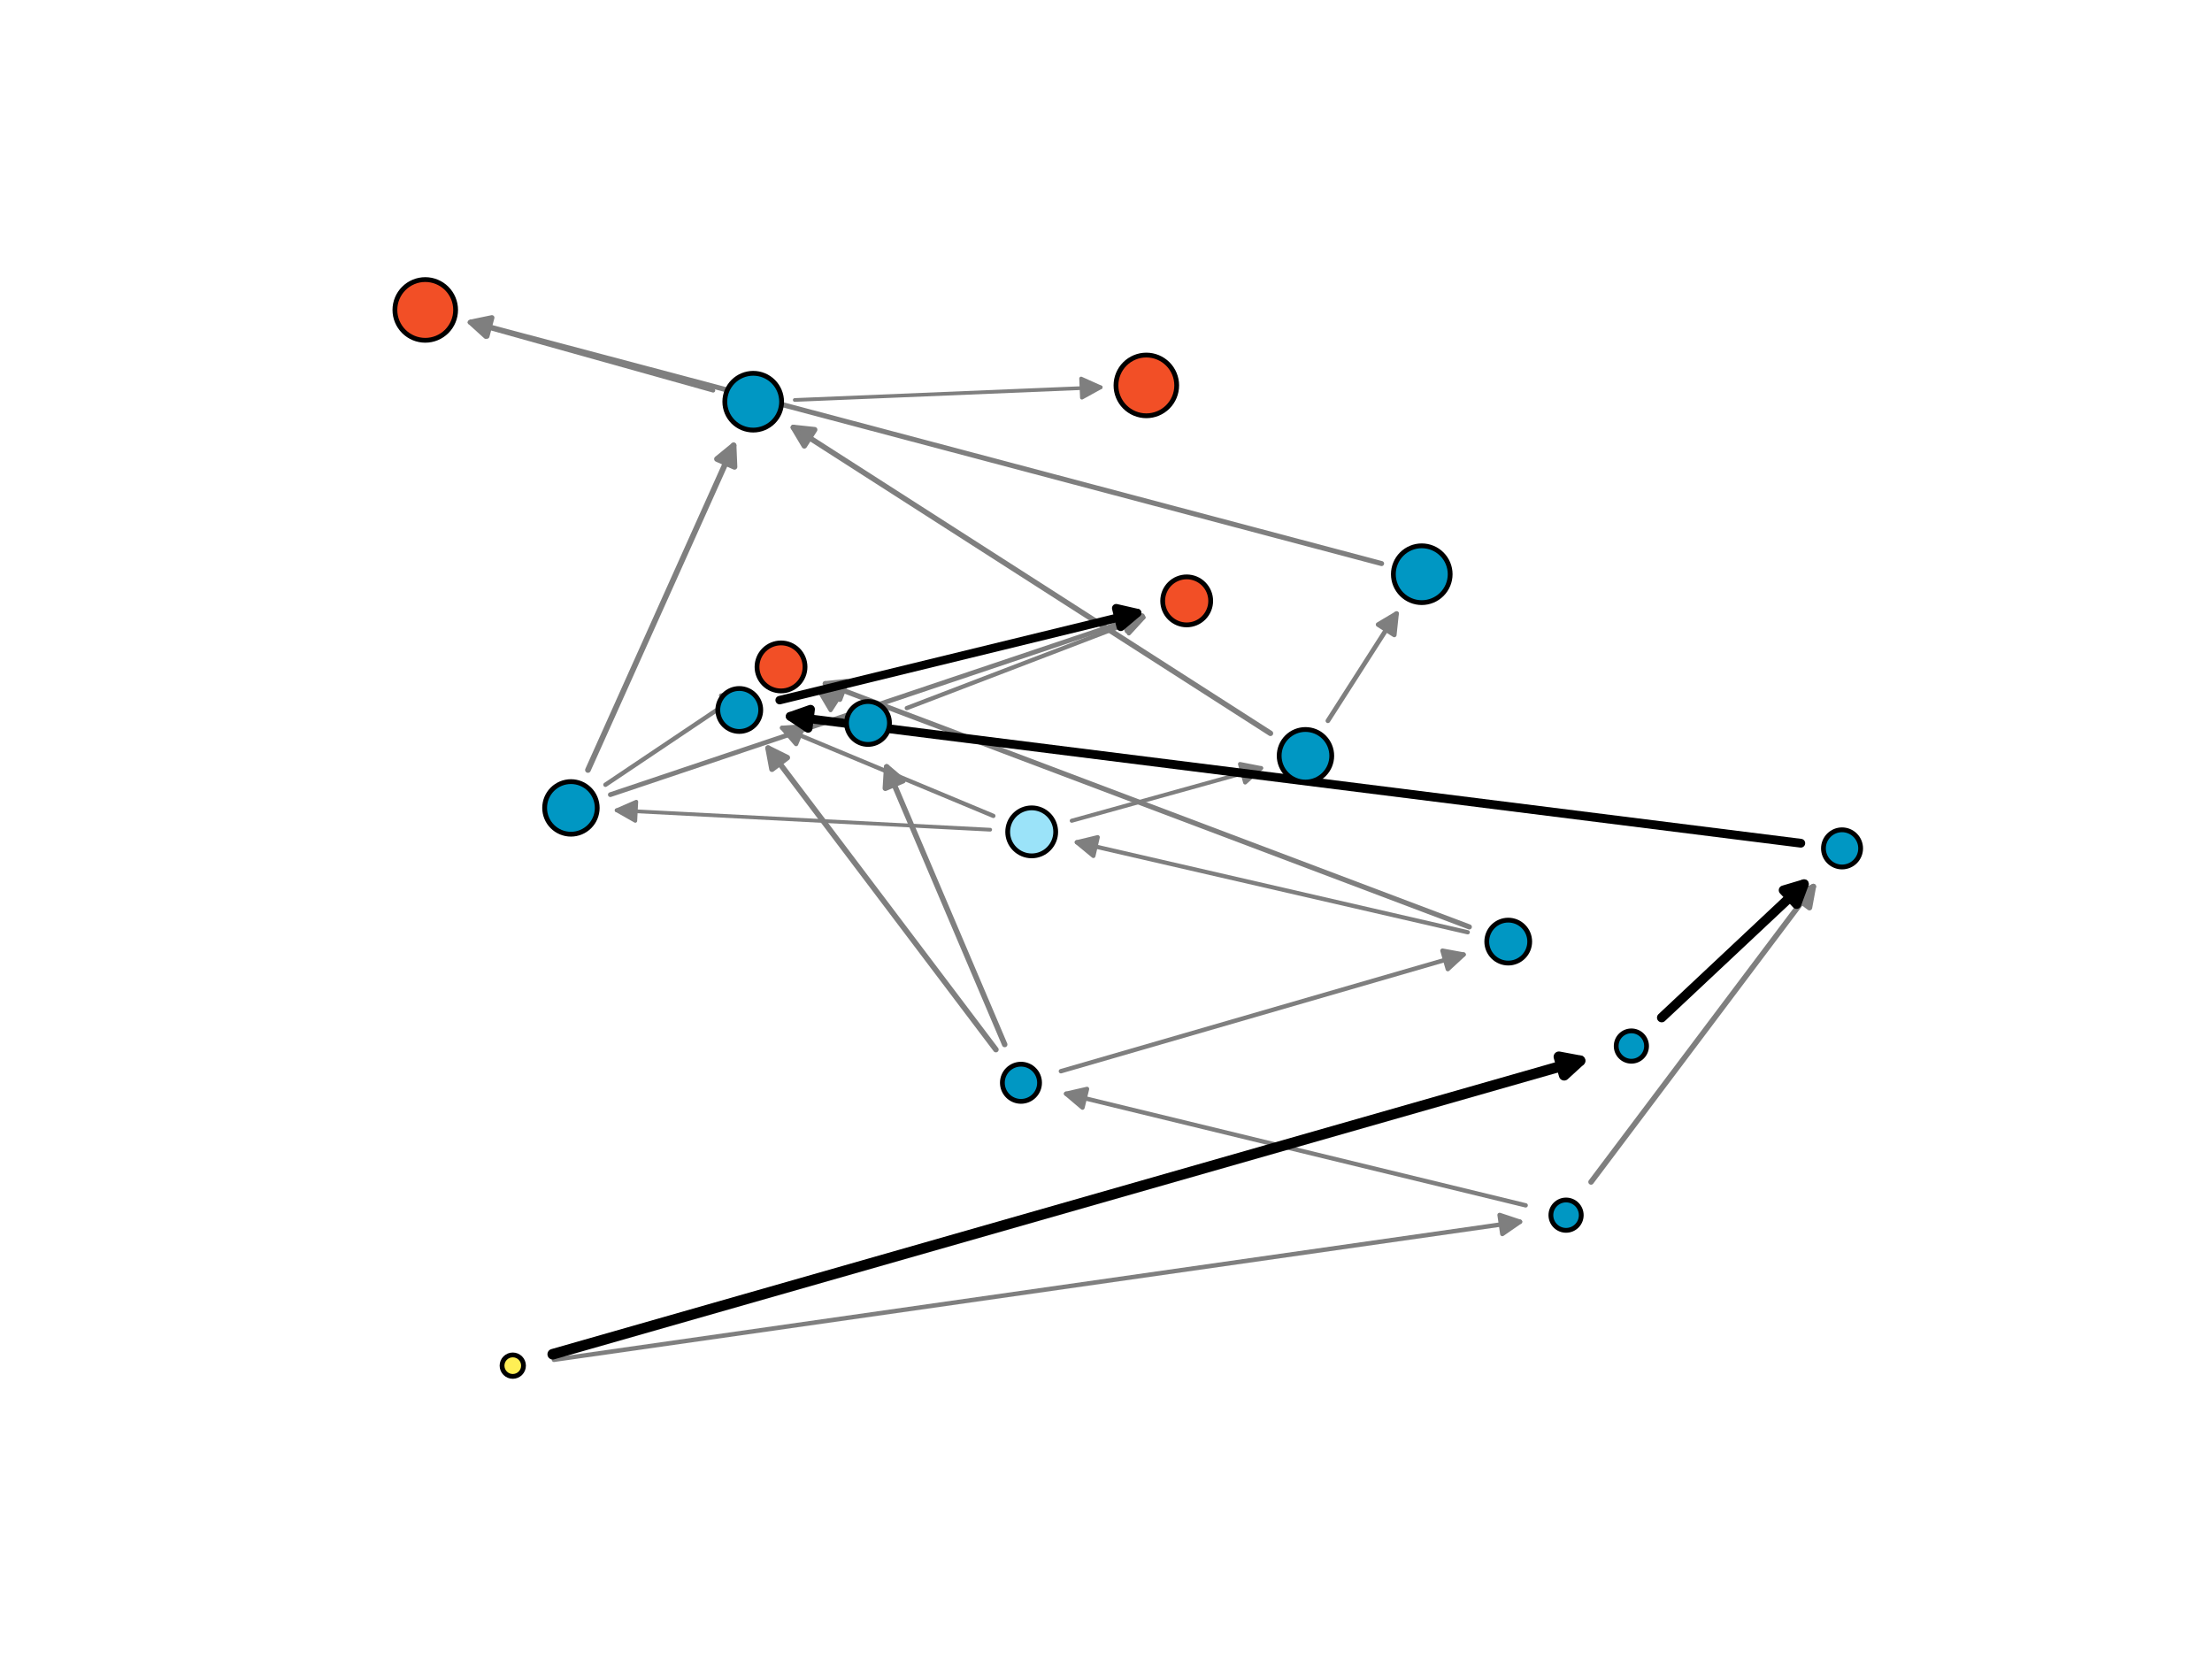 <?xml version="1.0" encoding="utf-8" standalone="no"?>
<!DOCTYPE svg PUBLIC "-//W3C//DTD SVG 1.1//EN"
  "http://www.w3.org/Graphics/SVG/1.1/DTD/svg11.dtd">
<svg xmlns:xlink="http://www.w3.org/1999/xlink" width="460.8pt" height="345.6pt" viewBox="0 0 460.8 345.6" xmlns="http://www.w3.org/2000/svg" version="1.1">
 <defs>
  <style type="text/css">*{stroke-linejoin: round; stroke-linecap: butt}</style>
 </defs>
 <g id="figure_1">
  <g id="patch_1">
   <path d="M 0 345.6 
L 460.8 345.6 
L 460.8 0 
L 0 0 
z
" style="fill: #ffffff"/>
  </g>
  <g id="axes_1">
   <g id="patch_2">
    <path d="M 165.562 83.322 
Q 197.858 81.985 229.294 80.683 
" clip-path="url(#pd39df06b9b)" style="fill: none; stroke: #7f7f7f; stroke-width: 0.77; stroke-linecap: round"/>
    <path d="M 225.214 78.851 
L 229.294 80.683 
L 225.38 82.847 
L 225.214 78.851 
z
" clip-path="url(#pd39df06b9b)" style="fill: #7f7f7f; stroke: #7f7f7f; stroke-width: 0.77; stroke-linecap: round"/>
   </g>
   <g id="patch_3">
    <path d="M 206.271 172.843 
Q 166.928 170.797 128.454 168.797 
" clip-path="url(#pd39df06b9b)" style="fill: none; stroke: #7f7f7f; stroke-width: 0.779; stroke-linecap: round"/>
    <path d="M 132.345 171.002 
L 128.454 168.797 
L 132.552 167.008 
L 132.345 171.002 
z
" clip-path="url(#pd39df06b9b)" style="fill: #7f7f7f; stroke: #7f7f7f; stroke-width: 0.779; stroke-linecap: round"/>
   </g>
   <g id="patch_4">
    <path d="M 173.541 145.917 
Q 171.761 144.77 170.75 144.118 
" clip-path="url(#pd39df06b9b)" style="fill: none; stroke: #7f7f7f; stroke-width: 0.817; stroke-linecap: round"/>
    <path d="M 173.029 147.966 
L 170.75 144.118 
L 175.195 144.603 
L 173.029 147.966 
z
" clip-path="url(#pd39df06b9b)" style="fill: #7f7f7f; stroke: #7f7f7f; stroke-width: 0.817; stroke-linecap: round"/>
   </g>
   <g id="patch_5">
    <path d="M 223.265 170.974 
Q 243.439 165.368 262.706 160.013 
" clip-path="url(#pd39df06b9b)" style="fill: none; stroke: #7f7f7f; stroke-width: 0.841; stroke-linecap: round"/>
    <path d="M 258.316 159.158 
L 262.706 160.013 
L 259.387 163.011 
L 258.316 159.158 
z
" clip-path="url(#pd39df06b9b)" style="fill: #7f7f7f; stroke: #7f7f7f; stroke-width: 0.841; stroke-linecap: round"/>
   </g>
   <g id="patch_6">
    <path d="M 148.563 81.346 
Q 122.748 74.122 97.858 67.158 
" clip-path="url(#pd39df06b9b)" style="fill: none; stroke: #7f7f7f; stroke-width: 0.86; stroke-linecap: round"/>
    <path d="M 101.171 70.162 
L 97.858 67.158 
L 102.249 66.309 
L 101.171 70.162 
z
" clip-path="url(#pd39df06b9b)" style="fill: #7f7f7f; stroke: #7f7f7f; stroke-width: 0.86; stroke-linecap: round"/>
   </g>
   <g id="patch_7">
    <path d="M 305.757 194.21 
Q 264.56 184.723 224.322 175.458 
" clip-path="url(#pd39df06b9b)" style="fill: none; stroke: #7f7f7f; stroke-width: 0.881; stroke-linecap: round"/>
    <path d="M 227.771 178.304 
L 224.322 175.458 
L 228.669 174.406 
L 227.771 178.304 
z
" clip-path="url(#pd39df06b9b)" style="fill: #7f7f7f; stroke: #7f7f7f; stroke-width: 0.881; stroke-linecap: round"/>
   </g>
   <g id="patch_8">
    <path d="M 206.931 169.962 
Q 184.465 160.598 162.923 151.619 
" clip-path="url(#pd39df06b9b)" style="fill: none; stroke: #7f7f7f; stroke-width: 0.895; stroke-linecap: round"/>
    <path d="M 165.845 155.004 
L 162.923 151.619 
L 167.384 151.312 
L 165.845 155.004 
z
" clip-path="url(#pd39df06b9b)" style="fill: #7f7f7f; stroke: #7f7f7f; stroke-width: 0.895; stroke-linecap: round"/>
   </g>
   <g id="patch_9">
    <path d="M 188.905 147.509 
Q 214.013 137.892 238.186 128.632 
" clip-path="url(#pd39df06b9b)" style="fill: none; stroke: #7f7f7f; stroke-width: 0.895; stroke-linecap: round"/>
    <path d="M 233.735 128.196 
L 238.186 128.632 
L 235.166 131.931 
L 233.735 128.196 
z
" clip-path="url(#pd39df06b9b)" style="fill: #7f7f7f; stroke: #7f7f7f; stroke-width: 0.895; stroke-linecap: round"/>
   </g>
   <g id="patch_10">
    <path d="M 317.823 251.096 
Q 269.462 239.35 222.087 227.844 
" clip-path="url(#pd39df06b9b)" style="fill: none; stroke: #7f7f7f; stroke-width: 0.907; stroke-linecap: round"/>
    <path d="M 225.502 230.732 
L 222.087 227.844 
L 226.446 226.845 
L 225.502 230.732 
z
" clip-path="url(#pd39df06b9b)" style="fill: #7f7f7f; stroke: #7f7f7f; stroke-width: 0.907; stroke-linecap: round"/>
   </g>
   <g id="patch_11">
    <path d="M 126.129 163.475 
Q 140.82 153.617 154.659 144.329 
" clip-path="url(#pd39df06b9b)" style="fill: none; stroke: #7f7f7f; stroke-width: 0.917; stroke-linecap: round"/>
    <path d="M 150.223 144.898 
L 154.659 144.329 
L 152.452 148.219 
L 150.223 144.898 
z
" clip-path="url(#pd39df06b9b)" style="fill: #7f7f7f; stroke: #7f7f7f; stroke-width: 0.917; stroke-linecap: round"/>
   </g>
   <g id="patch_12">
    <path d="M 221.003 223.151 
Q 263.439 210.857 304.89 198.848 
" clip-path="url(#pd39df06b9b)" style="fill: none; stroke: #7f7f7f; stroke-width: 0.917; stroke-linecap: round"/>
    <path d="M 300.492 198.04 
L 304.89 198.848 
L 301.605 201.882 
L 300.492 198.04 
z
" clip-path="url(#pd39df06b9b)" style="fill: #7f7f7f; stroke: #7f7f7f; stroke-width: 0.917; stroke-linecap: round"/>
   </g>
   <g id="patch_13">
    <path d="M 115.396 283.266 
Q 216.531 268.816 316.64 254.512 
" clip-path="url(#pd39df06b9b)" style="fill: none; stroke: #7f7f7f; stroke-width: 0.928; stroke-linecap: round"/>
    <path d="M 312.397 253.098 
L 316.64 254.512 
L 312.963 257.058 
L 312.397 253.098 
z
" clip-path="url(#pd39df06b9b)" style="fill: #7f7f7f; stroke: #7f7f7f; stroke-width: 0.928; stroke-linecap: round"/>
   </g>
   <g id="patch_14">
    <path d="M 276.624 150.151 
Q 284.066 138.532 290.927 127.82 
" clip-path="url(#pd39df06b9b)" style="fill: none; stroke: #7f7f7f; stroke-width: 0.963; stroke-linecap: round"/>
    <path d="M 287.085 130.11 
L 290.927 127.82 
L 290.454 132.267 
L 287.085 130.11 
z
" clip-path="url(#pd39df06b9b)" style="fill: #7f7f7f; stroke: #7f7f7f; stroke-width: 0.963; stroke-linecap: round"/>
   </g>
   <g id="patch_15">
    <path d="M 127.144 165.542 
Q 183.071 146.74 237.948 128.29 
" clip-path="url(#pd39df06b9b)" style="fill: none; stroke: #7f7f7f; stroke-width: 0.991; stroke-linecap: round"/>
    <path d="M 233.519 127.669 
L 237.948 128.29 
L 234.794 131.46 
L 233.519 127.669 
z
" clip-path="url(#pd39df06b9b)" style="fill: #7f7f7f; stroke: #7f7f7f; stroke-width: 0.991; stroke-linecap: round"/>
   </g>
   <g id="patch_16">
    <path d="M 287.807 117.4 
Q 192.383 92.092 98.094 67.085 
" clip-path="url(#pd39df06b9b)" style="fill: none; stroke: #7f7f7f; stroke-width: 1.051; stroke-linecap: round"/>
    <path d="M 101.447 70.044 
L 98.094 67.085 
L 102.473 66.177 
L 101.447 70.044 
z
" clip-path="url(#pd39df06b9b)" style="fill: #7f7f7f; stroke: #7f7f7f; stroke-width: 1.051; stroke-linecap: round"/>
   </g>
   <g id="patch_17">
    <path d="M 306.089 193.092 
Q 238.445 167.542 171.91 142.412 
" clip-path="url(#pd39df06b9b)" style="fill: none; stroke: #7f7f7f; stroke-width: 1.061; stroke-linecap: round"/>
    <path d="M 174.945 145.696 
L 171.91 142.412 
L 176.359 141.954 
L 174.945 145.696 
z
" clip-path="url(#pd39df06b9b)" style="fill: #7f7f7f; stroke: #7f7f7f; stroke-width: 1.061; stroke-linecap: round"/>
   </g>
   <g id="patch_18">
    <path d="M 264.661 152.768 
Q 214.429 120.561 165.266 89.04 
" clip-path="url(#pd39df06b9b)" style="fill: none; stroke: #7f7f7f; stroke-width: 1.136; stroke-linecap: round"/>
    <path d="M 167.554 92.883 
L 165.266 89.04 
L 169.713 89.515 
L 167.554 92.883 
z
" clip-path="url(#pd39df06b9b)" style="fill: #7f7f7f; stroke: #7f7f7f; stroke-width: 1.136; stroke-linecap: round"/>
   </g>
   <g id="patch_19">
    <path d="M 209.296 217.587 
Q 196.752 188.08 184.707 159.748 
" clip-path="url(#pd39df06b9b)" style="fill: none; stroke: #7f7f7f; stroke-width: 1.141; stroke-linecap: round"/>
    <path d="M 184.432 164.211 
L 184.707 159.748 
L 188.113 162.646 
L 184.432 164.211 
z
" clip-path="url(#pd39df06b9b)" style="fill: #7f7f7f; stroke: #7f7f7f; stroke-width: 1.141; stroke-linecap: round"/>
   </g>
   <g id="patch_20">
    <path d="M 331.446 246.222 
Q 354.985 214.939 377.753 184.68 
" clip-path="url(#pd39df06b9b)" style="fill: none; stroke: #7f7f7f; stroke-width: 1.147; stroke-linecap: round"/>
    <path d="M 373.75 186.674 
L 377.753 184.68 
L 376.946 189.079 
L 373.75 186.674 
z
" clip-path="url(#pd39df06b9b)" style="fill: #7f7f7f; stroke: #7f7f7f; stroke-width: 1.147; stroke-linecap: round"/>
   </g>
   <g id="patch_21">
    <path d="M 207.465 218.652 
Q 183.346 186.733 160.003 155.841 
" clip-path="url(#pd39df06b9b)" style="fill: none; stroke: #7f7f7f; stroke-width: 1.152; stroke-linecap: round"/>
    <path d="M 160.819 160.238 
L 160.003 155.841 
L 164.01 157.827 
L 160.819 160.238 
z
" clip-path="url(#pd39df06b9b)" style="fill: #7f7f7f; stroke: #7f7f7f; stroke-width: 1.152; stroke-linecap: round"/>
   </g>
   <g id="patch_22">
    <path d="M 122.48 160.403 
Q 137.921 125.992 152.821 92.786 
" clip-path="url(#pd39df06b9b)" style="fill: none; stroke: #7f7f7f; stroke-width: 1.18; stroke-linecap: round"/>
    <path d="M 149.358 95.617 
L 152.821 92.786 
L 153.008 97.254 
L 149.358 95.617 
z
" clip-path="url(#pd39df06b9b)" style="fill: #7f7f7f; stroke: #7f7f7f; stroke-width: 1.18; stroke-linecap: round"/>
   </g>
   <g id="patch_23">
    <path d="M 162.415 145.851 
Q 200.606 136.539 236.885 127.693 
" clip-path="url(#pd39df06b9b)" style="fill: none; stroke: #000000; stroke-width: 1.76; stroke-linecap: round"/>
    <path d="M 232.525 126.698 
L 236.885 127.693 
L 233.472 130.584 
L 232.525 126.698 
z
" clip-path="url(#pd39df06b9b)" style="stroke: #000000; stroke-width: 1.76; stroke-linecap: round"/>
   </g>
   <g id="patch_24">
    <path d="M 375.139 175.658 
Q 268.868 162.319 164.626 149.235 
" clip-path="url(#pd39df06b9b)" style="fill: none; stroke: #000000; stroke-width: 1.828; stroke-linecap: round"/>
    <path d="M 168.346 151.718 
L 164.626 149.235 
L 168.844 147.749 
L 168.346 151.718 
z
" clip-path="url(#pd39df06b9b)" style="stroke: #000000; stroke-width: 1.828; stroke-linecap: round"/>
   </g>
   <g id="patch_25">
    <path d="M 346.16 211.989 
Q 361.786 197.327 375.814 184.165 
" clip-path="url(#pd39df06b9b)" style="fill: none; stroke: #000000; stroke-width: 1.961; stroke-linecap: round"/>
    <path d="M 371.528 185.443 
L 375.814 184.165 
L 374.265 188.36 
L 371.528 185.443 
z
" clip-path="url(#pd39df06b9b)" style="stroke: #000000; stroke-width: 1.961; stroke-linecap: round"/>
   </g>
   <g id="patch_26">
    <path d="M 115.145 282.113 
Q 223.332 251.203 329.143 220.971 
" clip-path="url(#pd39df06b9b)" style="fill: none; stroke: #000000; stroke-width: 2.209; stroke-linecap: round"/>
    <path d="M 324.748 220.147 
L 329.143 220.971 
L 325.847 223.993 
L 324.748 220.147 
z
" clip-path="url(#pd39df06b9b)" style="stroke: #000000; stroke-width: 2.209; stroke-linecap: round"/>
   </g>
   <g id="PathCollection_1">
    <path d="M 106.821 286.728 
C 107.414 286.728 107.983 286.492 108.402 286.073 
C 108.822 285.653 109.057 285.085 109.057 284.492 
C 109.057 283.899 108.822 283.33 108.402 282.91 
C 107.983 282.491 107.414 282.256 106.821 282.256 
C 106.228 282.256 105.659 282.491 105.24 282.91 
C 104.821 283.33 104.585 283.899 104.585 284.492 
C 104.585 285.085 104.821 285.653 105.24 286.073 
C 105.659 286.492 106.228 286.728 106.821 286.728 
z
" clip-path="url(#pd39df06b9b)" style="fill: #ffef55; stroke: #000000"/>
    <path d="M 326.241 256.303 
C 327.079 256.303 327.884 255.969 328.477 255.376 
C 329.07 254.783 329.403 253.979 329.403 253.14 
C 329.403 252.302 329.07 251.497 328.477 250.904 
C 327.884 250.311 327.079 249.978 326.241 249.978 
C 325.402 249.978 324.598 250.311 324.005 250.904 
C 323.412 251.497 323.078 252.302 323.078 253.14 
C 323.078 253.979 323.412 254.783 324.005 255.376 
C 324.598 255.969 325.402 256.303 326.241 256.303 
z
" clip-path="url(#pd39df06b9b)" style="fill: #0097c3; stroke: #000000"/>
    <path d="M 339.846 221.075 
C 340.685 221.075 341.489 220.742 342.082 220.149 
C 342.675 219.556 343.009 218.752 343.009 217.913 
C 343.009 217.075 342.675 216.27 342.082 215.677 
C 341.489 215.084 340.685 214.751 339.846 214.751 
C 339.008 214.751 338.203 215.084 337.61 215.677 
C 337.017 216.27 336.684 217.075 336.684 217.913 
C 336.684 218.752 337.017 219.556 337.61 220.149 
C 338.203 220.742 339.008 221.075 339.846 221.075 
z
" clip-path="url(#pd39df06b9b)" style="fill: #0097c3; stroke: #000000"/>
    <path d="M 383.73 180.609 
C 384.757 180.609 385.743 180.201 386.469 179.475 
C 387.195 178.749 387.603 177.764 387.603 176.736 
C 387.603 175.709 387.195 174.724 386.469 173.998 
C 385.743 173.272 384.757 172.863 383.73 172.863 
C 382.703 172.863 381.718 173.272 380.992 173.998 
C 380.265 174.724 379.857 175.709 379.857 176.736 
C 379.857 177.764 380.265 178.749 380.992 179.475 
C 381.718 180.201 382.703 180.609 383.73 180.609 
z
" clip-path="url(#pd39df06b9b)" style="fill: #0097c3; stroke: #000000"/>
    <path d="M 212.686 229.434 
C 213.713 229.434 214.698 229.025 215.424 228.299 
C 216.151 227.573 216.559 226.588 216.559 225.561 
C 216.559 224.533 216.151 223.548 215.424 222.822 
C 214.698 222.096 213.713 221.688 212.686 221.688 
C 211.659 221.688 210.673 222.096 209.947 222.822 
C 209.221 223.548 208.813 224.533 208.813 225.561 
C 208.813 226.588 209.221 227.573 209.947 228.299 
C 210.673 229.025 211.659 229.434 212.686 229.434 
z
" clip-path="url(#pd39df06b9b)" style="fill: #0097c3; stroke: #000000"/>
    <path d="M 154.004 152.374 
C 155.19 152.374 156.327 151.903 157.166 151.064 
C 158.005 150.225 158.476 149.088 158.476 147.902 
C 158.476 146.716 158.005 145.578 157.166 144.74 
C 156.327 143.901 155.19 143.43 154.004 143.43 
C 152.818 143.43 151.68 143.901 150.841 144.74 
C 150.003 145.578 149.532 146.716 149.532 147.902 
C 149.532 149.088 150.003 150.225 150.841 151.064 
C 151.68 151.903 152.818 152.374 154.004 152.374 
z
" clip-path="url(#pd39df06b9b)" style="fill: #0097c3; stroke: #000000"/>
    <path d="M 314.194 200.625 
C 315.38 200.625 316.518 200.154 317.356 199.315 
C 318.195 198.476 318.666 197.339 318.666 196.153 
C 318.666 194.967 318.195 193.829 317.356 192.991 
C 316.518 192.152 315.38 191.681 314.194 191.681 
C 313.008 191.681 311.87 192.152 311.032 192.991 
C 310.193 193.829 309.722 194.967 309.722 196.153 
C 309.722 197.339 310.193 198.476 311.032 199.315 
C 311.87 200.154 313.008 200.625 314.194 200.625 
z
" clip-path="url(#pd39df06b9b)" style="fill: #0097c3; stroke: #000000"/>
    <path d="M 180.821 155.078 
C 182.007 155.078 183.145 154.607 183.983 153.768 
C 184.822 152.929 185.293 151.792 185.293 150.606 
C 185.293 149.42 184.822 148.282 183.983 147.444 
C 183.145 146.605 182.007 146.134 180.821 146.134 
C 179.635 146.134 178.497 146.605 177.659 147.444 
C 176.82 148.282 176.349 149.42 176.349 150.606 
C 176.349 151.792 176.82 152.929 177.659 153.768 
C 178.497 154.607 179.635 155.078 180.821 155.078 
z
" clip-path="url(#pd39df06b9b)" style="fill: #0097c3; stroke: #000000"/>
    <path d="M 247.209 130.176 
C 248.535 130.176 249.807 129.649 250.745 128.712 
C 251.683 127.774 252.209 126.502 252.209 125.176 
C 252.209 123.85 251.683 122.578 250.745 121.641 
C 249.807 120.703 248.535 120.176 247.209 120.176 
C 245.883 120.176 244.611 120.703 243.674 121.641 
C 242.736 122.578 242.209 123.85 242.209 125.176 
C 242.209 126.502 242.736 127.774 243.674 128.712 
C 244.611 129.649 245.883 130.176 247.209 130.176 
z
" clip-path="url(#pd39df06b9b)" style="fill: #f24f26; stroke: #000000"/>
    <path d="M 214.922 178.293 
C 216.248 178.293 217.519 177.766 218.457 176.828 
C 219.395 175.891 219.922 174.619 219.922 173.293 
C 219.922 171.967 219.395 170.695 218.457 169.757 
C 217.519 168.82 216.248 168.293 214.922 168.293 
C 213.596 168.293 212.324 168.82 211.386 169.757 
C 210.448 170.695 209.922 171.967 209.922 173.293 
C 209.922 174.619 210.448 175.891 211.386 176.828 
C 212.324 177.766 213.596 178.293 214.922 178.293 
z
" clip-path="url(#pd39df06b9b)" style="fill: #9be3f9; stroke: #000000"/>
    <path d="M 162.7 143.933 
C 164.026 143.933 165.298 143.407 166.236 142.469 
C 167.174 141.531 167.7 140.259 167.7 138.933 
C 167.7 137.607 167.174 136.336 166.236 135.398 
C 165.298 134.46 164.026 133.933 162.7 133.933 
C 161.374 133.933 160.102 134.46 159.165 135.398 
C 158.227 136.336 157.7 137.607 157.7 138.933 
C 157.7 140.259 158.227 141.531 159.165 142.469 
C 160.102 143.407 161.374 143.933 162.7 143.933 
z
" clip-path="url(#pd39df06b9b)" style="fill: #f24f26; stroke: #000000"/>
    <path d="M 271.953 162.921 
C 273.406 162.921 274.799 162.344 275.826 161.316 
C 276.853 160.289 277.43 158.896 277.43 157.443 
C 277.43 155.991 276.853 154.598 275.826 153.571 
C 274.799 152.543 273.406 151.966 271.953 151.966 
C 270.501 151.966 269.107 152.543 268.08 153.571 
C 267.053 154.598 266.476 155.991 266.476 157.443 
C 266.476 158.896 267.053 160.289 268.08 161.316 
C 269.107 162.344 270.501 162.921 271.953 162.921 
z
" clip-path="url(#pd39df06b9b)" style="fill: #0097c3; stroke: #000000"/>
    <path d="M 118.935 173.779 
C 120.388 173.779 121.781 173.202 122.808 172.175 
C 123.835 171.148 124.413 169.755 124.413 168.302 
C 124.413 166.85 123.835 165.456 122.808 164.429 
C 121.781 163.402 120.388 162.825 118.935 162.825 
C 117.483 162.825 116.09 163.402 115.062 164.429 
C 114.035 165.456 113.458 166.85 113.458 168.302 
C 113.458 169.755 114.035 171.148 115.062 172.175 
C 116.09 173.202 117.483 173.779 118.935 173.779 
z
" clip-path="url(#pd39df06b9b)" style="fill: #0097c3; stroke: #000000"/>
    <path d="M 296.179 125.537 
C 297.748 125.537 299.253 124.913 300.362 123.804 
C 301.472 122.694 302.095 121.189 302.095 119.62 
C 302.095 118.051 301.472 116.547 300.362 115.437 
C 299.253 114.328 297.748 113.704 296.179 113.704 
C 294.61 113.704 293.105 114.328 291.996 115.437 
C 290.886 116.547 290.263 118.051 290.263 119.62 
C 290.263 121.189 290.886 122.694 291.996 123.804 
C 293.105 124.913 294.61 125.537 296.179 125.537 
z
" clip-path="url(#pd39df06b9b)" style="fill: #0097c3; stroke: #000000"/>
    <path d="M 156.907 89.596 
C 158.476 89.596 159.981 88.973 161.09 87.864 
C 162.199 86.754 162.823 85.249 162.823 83.68 
C 162.823 82.111 162.199 80.606 161.09 79.497 
C 159.981 78.388 158.476 77.764 156.907 77.764 
C 155.338 77.764 153.833 78.388 152.723 79.497 
C 151.614 80.606 150.991 82.111 150.991 83.68 
C 150.991 85.249 151.614 86.754 152.723 87.864 
C 153.833 88.973 155.338 89.596 156.907 89.596 
z
" clip-path="url(#pd39df06b9b)" style="fill: #0097c3; stroke: #000000"/>
    <path d="M 88.59 70.889 
C 90.267 70.889 91.876 70.223 93.062 69.037 
C 94.248 67.85 94.914 66.242 94.914 64.564 
C 94.914 62.887 94.248 61.278 93.062 60.092 
C 91.876 58.906 90.267 58.24 88.59 58.24 
C 86.912 58.24 85.304 58.906 84.118 60.092 
C 82.932 61.278 82.265 62.887 82.265 64.564 
C 82.265 66.242 82.932 67.85 84.118 69.037 
C 85.304 70.223 86.912 70.889 88.59 70.889 
z
" clip-path="url(#pd39df06b9b)" style="fill: #f24f26; stroke: #000000"/>
    <path d="M 238.803 86.614 
C 240.481 86.614 242.09 85.948 243.276 84.762 
C 244.462 83.576 245.128 81.967 245.128 80.29 
C 245.128 78.612 244.462 77.004 243.276 75.818 
C 242.09 74.632 240.481 73.965 238.803 73.965 
C 237.126 73.965 235.517 74.632 234.331 75.818 
C 233.145 77.004 232.479 78.612 232.479 80.29 
C 232.479 81.967 233.145 83.576 234.331 84.762 
C 235.517 85.948 237.126 86.614 238.803 86.614 
z
" clip-path="url(#pd39df06b9b)" style="fill: #f24f26; stroke: #000000"/>
   </g>
  </g>
 </g>
 <defs>
  <clipPath id="pd39df06b9b">
   <rect x="57.6" y="41.472" width="357.12" height="266.112"/>
  </clipPath>
 </defs>
</svg>
